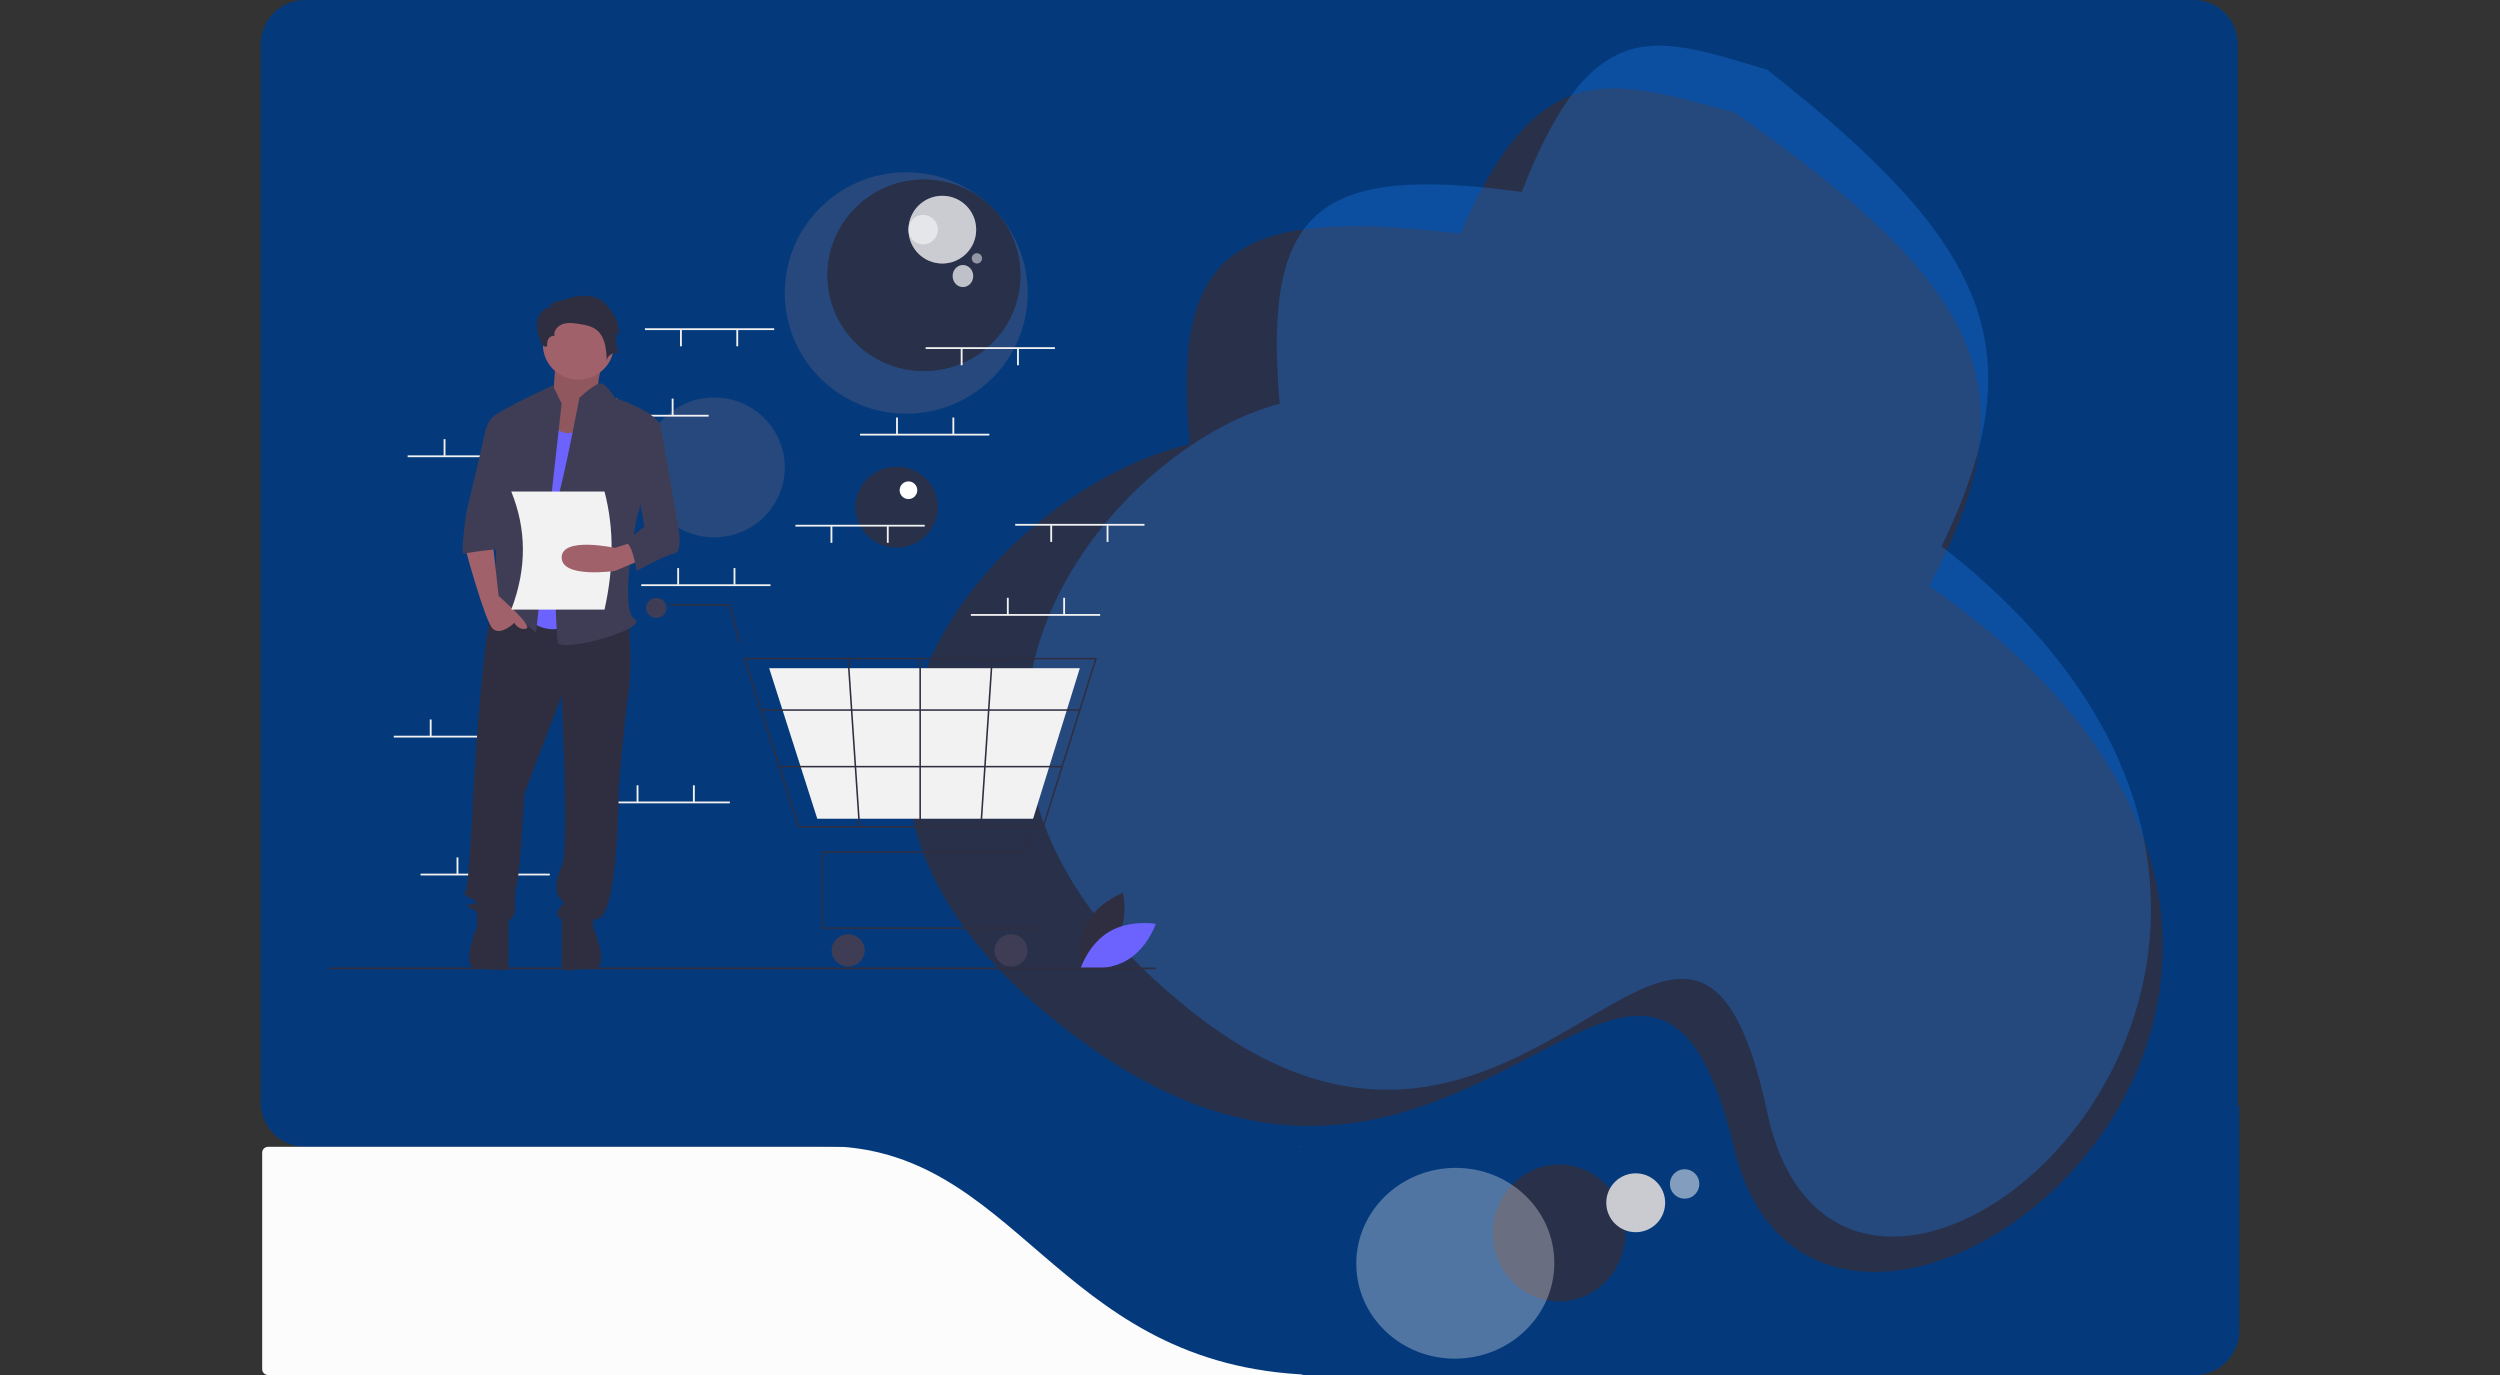 <?xml version="1.0" encoding="UTF-8"?>
<svg xmlns="http://www.w3.org/2000/svg" xmlns:xlink="http://www.w3.org/1999/xlink" width="1400px" height="770px" viewBox="0 0 1200 660" version="1.1">
<rect x="0" y="0" width="1200" height="660" fill="#333333" stroke="none"/>
<defs>
<clipPath id="clip1">
  <path d="M 518 443 L 554.773 443 L 554.773 465 L 518 465 Z M 518 443 "/>
</clipPath>
<clipPath id="clip2">
  <path d="M 157.645 464 L 554.773 464 L 554.773 465.676 L 157.645 465.676 Z M 157.645 464 "/>
</clipPath>
<clipPath id="clip3">
  <path d="M 157.645 142.035 L 554.773 142.035 L 554.773 465.676 L 157.645 465.676 Z M 157.645 142.035 "/>
</clipPath>
<filter id="alpha" filterUnits="objectBoundingBox" x="0%" y="0%" width="100%" height="100%">
  <feColorMatrix type="matrix" in="SourceGraphic" values="0 0 0 0 1 0 0 0 0 1 0 0 0 0 1 0 0 0 1 0"/>
</filter>
<mask id="mask0">
  <g filter="url(#alpha)">
<rect x="0" y="0" width="1200" height="660" style="fill:rgb(0%,0%,0%);fill-opacity:0.102;stroke:none;"/>
  </g>
</mask>
<clipPath id="clip4">
  <rect x="0" y="0" width="1200" height="660"/>
</clipPath>
<g id="surface5" clip-path="url(#clip4)">
<path style=" stroke:none;fill-rule:nonzero;fill:rgb(0%,0%,0%);fill-opacity:1;" d="M 290.875 168.809 C 290.875 168.809 284.395 186.809 288.383 189.578 C 292.367 192.348 274.926 214.969 274.926 214.969 L 253.992 209.43 L 265.453 190.504 C 265.453 190.504 266.949 171.578 266.949 168.809 C 266.949 166.039 290.875 168.809 290.875 168.809 Z M 290.875 168.809 "/>
</g>
<clipPath id="clip5">
  <path d="M 269 437 L 289 437 L 289 465.676 L 269 465.676 Z M 269 437 "/>
</clipPath>
<clipPath id="clip6">
  <path d="M 225 437 L 245 437 L 245 465.676 L 225 465.676 Z M 225 437 "/>
</clipPath>
<clipPath id="clip7">
  <path d="M 257 142.035 L 298 142.035 L 298 174 L 257 174 Z M 257 142.035 "/>
</clipPath>
</defs>
<g id="surface1">
<path style=" stroke:none;fill-rule:nonzero;fill:rgb(1.569%,22.745%,48.235%);fill-opacity:1;" d="M 146.34 0 L 1052.953 0 C 1064.664 0 1074.152 9.492 1074.152 21.199 L 1074.152 529.273 C 1074.152 540.98 1064.664 550.473 1052.953 550.473 L 146.34 550.473 C 134.629 550.473 125.141 540.98 125.141 529.273 L 125.141 21.199 C 125.141 9.492 134.629 0 146.34 0 Z M 146.34 0 "/>
<path style=" stroke:none;fill-rule:nonzero;fill:rgb(1.569%,22.745%,48.235%);fill-opacity:1;" d="M 621.906 530.684 L 1074.859 530.684 L 1074.859 638.801 C 1074.859 650.508 1065.371 660 1053.66 660 L 621.906 660 Z M 621.906 530.684 "/>
<path style=" stroke:none;fill-rule:nonzero;fill:rgb(98.824%,98.824%,98.824%);fill-opacity:1;" d="M 125.848 553.297 C 125.848 551.738 127.109 550.473 128.672 550.473 L 624.027 550.473 C 625.586 550.473 626.852 551.738 626.852 553.297 L 626.852 657.172 C 626.852 658.734 625.586 660 624.027 660 L 128.672 660 C 127.109 660 125.848 658.734 125.848 657.172 Z M 125.848 553.297 "/>
<path style=" stroke:none;fill-rule:nonzero;fill:rgb(1.569%,22.745%,48.235%);fill-opacity:1;" d="M 623.512 550.133 C 545.336 541.355 302.809 550.133 395.309 550.133 C 487.812 550.133 506.254 652.336 623.512 659.645 C 740.766 666.953 701.684 558.906 623.512 550.133 Z M 623.512 550.133 "/>
<path style=" stroke:none;fill-rule:nonzero;fill:rgb(14.902%,28.235%,48.627%);fill-opacity:1;" d="M 493.297 140.621 C 493.297 108.621 467.195 82.676 435 82.676 C 402.805 82.676 376.703 108.621 376.703 140.621 C 376.703 172.621 402.805 198.566 435 198.566 C 467.195 198.566 493.297 172.621 493.297 140.621 Z M 493.297 140.621 "/>
<path style=" stroke:none;fill-rule:nonzero;fill:rgb(14.902%,28.235%,48.627%);fill-opacity:1;" d="M 376.703 224.359 C 376.703 205.82 361.516 190.793 342.785 190.793 C 324.051 190.793 308.863 205.82 308.863 224.359 C 308.863 242.895 324.051 257.922 342.785 257.922 C 361.516 257.922 376.703 242.895 376.703 224.359 Z M 376.703 224.359 "/>
<path style=" stroke:none;fill-rule:nonzero;fill:rgb(15.686%,18.824%,29.02%);fill-opacity:1;" d="M 489.766 132.141 C 489.766 106.773 469.043 86.211 443.48 86.211 C 417.918 86.211 397.195 106.773 397.195 132.141 C 397.195 157.508 417.918 178.074 443.48 178.074 C 469.043 178.074 489.766 157.508 489.766 132.141 Z M 489.766 132.141 "/>
<path style=" stroke:none;fill-rule:nonzero;fill:rgb(15.686%,18.824%,29.02%);fill-opacity:1;" d="M 489.766 132.141 C 489.766 106.773 469.043 86.211 443.48 86.211 C 417.918 86.211 397.195 106.773 397.195 132.141 C 397.195 157.508 417.918 178.074 443.48 178.074 C 469.043 178.074 489.766 157.508 489.766 132.141 Z M 489.766 132.141 "/>
<path style=" stroke:none;fill-rule:nonzero;fill:rgb(15.686%,18.824%,29.02%);fill-opacity:1;" d="M 780.191 591.809 C 780.191 573.66 765.957 558.949 748.395 558.949 C 730.832 558.949 716.594 573.66 716.594 591.809 C 716.594 609.957 730.832 624.668 748.395 624.668 C 765.957 624.668 780.191 609.957 780.191 591.809 Z M 780.191 591.809 "/>
<path style=" stroke:none;fill-rule:nonzero;fill:rgb(78.824%,79.608%,81.961%);fill-opacity:1;" d="M 799.273 577.324 C 799.273 585.129 792.945 591.457 785.141 591.457 C 777.332 591.457 771.008 585.129 771.008 577.324 C 771.008 569.52 777.332 563.191 785.141 563.191 C 792.945 563.191 799.273 569.52 799.273 577.324 Z M 799.273 577.324 "/>
<path style=" stroke:none;fill-rule:nonzero;fill:rgb(15.686%,18.824%,29.02%);fill-opacity:1;" d="M 450.191 243.438 C 450.191 232.703 441.336 224.004 430.406 224.004 C 419.48 224.004 410.621 232.703 410.621 243.438 C 410.621 254.168 419.48 262.871 430.406 262.871 C 441.336 262.871 450.191 254.168 450.191 243.438 Z M 450.191 243.438 "/>
<path style=" stroke:none;fill-rule:nonzero;fill:rgb(100%,100%,100%);fill-opacity:1;" d="M 440.301 235.309 C 440.301 237.652 438.402 239.551 436.059 239.551 C 433.719 239.551 431.82 237.652 431.82 235.309 C 431.82 232.969 433.719 231.07 436.059 231.07 C 438.402 231.07 440.301 232.969 440.301 235.309 Z M 440.301 235.309 "/>
<path style=" stroke:none;fill-rule:nonzero;fill:rgb(100%,100%,100%);fill-opacity:0.702;" d="M 467.152 132.496 C 467.152 135.422 464.938 137.793 462.207 137.793 C 459.473 137.793 457.258 135.422 457.258 132.496 C 457.258 129.566 459.473 127.195 462.207 127.195 C 464.938 127.195 467.152 129.566 467.152 132.496 Z M 467.152 132.496 "/>
<path style=" stroke:none;fill-rule:nonzero;fill:rgb(100%,100%,100%);fill-opacity:0.502;" d="M 471.391 124.016 C 471.391 125.383 470.285 126.488 468.918 126.488 C 467.551 126.488 466.445 125.383 466.445 124.016 C 466.445 122.648 467.551 121.543 468.918 121.543 C 470.285 121.543 471.391 122.648 471.391 124.016 Z M 471.391 124.016 "/>
<path style=" stroke:none;fill-rule:nonzero;fill:rgb(100%,100%,100%);fill-opacity:0.502;" d="M 468.566 110.234 C 468.566 119.211 461.289 126.488 452.312 126.488 C 443.336 126.488 436.059 119.211 436.059 110.234 C 436.059 101.258 443.336 93.984 452.312 93.984 C 461.289 93.984 468.566 101.258 468.566 110.234 Z M 468.566 110.234 "/>
<path style=" stroke:none;fill-rule:nonzero;fill:rgb(100%,100%,100%);fill-opacity:0.502;" d="M 468.566 110.234 C 468.566 119.211 461.289 126.488 452.312 126.488 C 443.336 126.488 436.059 119.211 436.059 110.234 C 436.059 101.258 443.336 93.984 452.312 93.984 C 461.289 93.984 468.566 101.258 468.566 110.234 Z M 468.566 110.234 "/>
<path style=" stroke:none;fill-rule:nonzero;fill:rgb(100%,100%,100%);fill-opacity:0.502;" d="M 450.191 110.234 C 450.191 114.137 447.027 117.301 443.125 117.301 C 439.223 117.301 436.059 114.137 436.059 110.234 C 436.059 106.332 439.223 103.168 443.125 103.168 C 447.027 103.168 450.191 106.332 450.191 110.234 Z M 450.191 110.234 "/>
<path style=" stroke:none;fill-rule:nonzero;fill:rgb(100%,100%,100%);fill-opacity:0.502;" d="M 811.523 574.738 C 807.965 576.344 803.781 574.762 802.176 571.203 C 800.574 567.645 802.156 563.461 805.715 561.855 C 809.27 560.25 813.457 561.836 815.059 565.391 C 816.664 568.949 815.082 573.133 811.523 574.738 Z M 811.523 574.738 "/>
<path style=" stroke:none;fill-rule:nonzero;fill:rgb(100%,100%,100%);fill-opacity:0.302;" d="M 746.023 603.969 C 747.301 629.227 727.082 650.773 700.859 652.098 C 674.637 653.426 652.348 634.027 651.07 608.773 C 649.793 583.52 670.016 561.973 696.234 560.645 C 722.457 559.32 744.746 578.719 746.023 603.969 Z M 746.023 603.969 "/>
<path style=" stroke:none;fill-rule:nonzero;fill:rgb(15.686%,18.824%,29.02%);fill-opacity:1;" d="M 571.168 213.23 C 482.574 233.234 342.277 374.516 523.48 502.766 C 704.688 631.016 790.52 376.457 832.484 551.344 C 874.445 726.234 1207.934 476.648 925.945 281.242 C 976.625 187.301 952.258 137.754 832.484 53.891 C 773.543 38.492 739.398 24.312 700.871 112.188 C 591.887 98.938 562.004 119.723 571.168 213.23 Z M 571.168 213.23 "/>
<path style=" stroke:none;fill-rule:nonzero;fill:rgb(12.549%,49.804%,94.902%);fill-opacity:0.302;" d="M 614.234 193.801 C 534.883 213.93 409.227 356.09 571.523 485.137 C 733.824 614.184 810.699 358.043 848.285 534.016 C 885.871 709.988 1184.559 458.855 932 262.234 C 977.387 167.711 955.566 117.852 848.285 33.469 C 795.492 17.977 764.914 3.711 730.406 92.129 C 632.789 78.797 606.027 99.711 614.234 193.801 Z M 614.234 193.801 "/>
<path style=" stroke:none;fill-rule:nonzero;fill:rgb(18.431%,18.039%,25.49%);fill-opacity:1;" d="M 536.32 450.43 C 530.812 460.402 519.121 464.684 519.121 464.684 C 519.121 464.684 516.363 452.797 521.871 442.824 C 527.379 432.848 539.07 428.566 539.07 428.566 C 539.07 428.566 541.832 440.457 536.32 450.43 Z M 536.32 450.43 "/>
<g clip-path="url(#clip1)" clip-rule="nonzero">
<path style=" stroke:none;fill-rule:nonzero;fill:rgb(42.353%,38.824%,100%);fill-opacity:1;" d="M 532.535 447.148 C 522.59 452.988 518.762 464.594 518.762 464.594 C 518.762 464.594 531.055 466.723 541 460.883 C 550.945 455.043 554.773 443.438 554.773 443.438 C 554.773 443.438 542.48 441.309 532.535 447.148 Z M 532.535 447.148 "/>
</g>
<path style=" stroke:none;fill-rule:nonzero;fill:rgb(94.902%,94.902%,94.902%);fill-opacity:1;" d="M 309.562 157.57 L 371.613 157.57 L 371.613 158.438 L 309.562 158.438 Z M 309.562 157.57 "/>
<path style=" stroke:none;fill-rule:nonzero;fill:rgb(94.902%,94.902%,94.902%);fill-opacity:1;" d="M 326.402 158.219 L 327.289 158.219 L 327.289 166.227 L 326.402 166.227 Z M 326.402 158.219 "/>
<path style=" stroke:none;fill-rule:nonzero;fill:rgb(94.902%,94.902%,94.902%);fill-opacity:1;" d="M 353.441 158.219 L 354.328 158.219 L 354.328 166.227 L 353.441 166.227 Z M 353.441 158.219 "/>
<path style=" stroke:none;fill-rule:nonzero;fill:rgb(94.902%,94.902%,94.902%);fill-opacity:1;" d="M 278.09 199.109 L 340.145 199.109 L 340.145 199.977 L 278.09 199.977 Z M 278.09 199.109 "/>
<path style=" stroke:none;fill-rule:nonzero;fill:rgb(94.902%,94.902%,94.902%);fill-opacity:1;" d="M 322.414 191.32 L 323.301 191.32 L 323.301 199.324 L 322.414 199.324 Z M 322.414 191.32 "/>
<path style=" stroke:none;fill-rule:nonzero;fill:rgb(94.902%,94.902%,94.902%);fill-opacity:1;" d="M 295.379 191.32 L 296.266 191.32 L 296.266 199.324 L 295.379 199.324 Z M 295.379 191.32 "/>
<path style=" stroke:none;fill-rule:nonzero;fill:rgb(94.902%,94.902%,94.902%);fill-opacity:1;" d="M 195.652 218.582 L 257.703 218.582 L 257.703 219.445 L 195.652 219.445 Z M 195.652 218.582 "/>
<path style=" stroke:none;fill-rule:nonzero;fill:rgb(94.902%,94.902%,94.902%);fill-opacity:1;" d="M 239.973 210.793 L 240.859 210.793 L 240.859 218.797 L 239.973 218.797 Z M 239.973 210.793 "/>
<path style=" stroke:none;fill-rule:nonzero;fill:rgb(94.902%,94.902%,94.902%);fill-opacity:1;" d="M 212.938 210.793 L 213.824 210.793 L 213.824 218.797 L 212.938 218.797 Z M 212.938 210.793 "/>
<path style=" stroke:none;fill-rule:nonzero;fill:rgb(94.902%,94.902%,94.902%);fill-opacity:1;" d="M 201.855 419.348 L 263.91 419.348 L 263.91 420.215 L 201.855 420.215 Z M 201.855 419.348 "/>
<path style=" stroke:none;fill-rule:nonzero;fill:rgb(94.902%,94.902%,94.902%);fill-opacity:1;" d="M 246.18 411.562 L 247.066 411.562 L 247.066 419.566 L 246.18 419.566 Z M 246.18 411.562 "/>
<path style=" stroke:none;fill-rule:nonzero;fill:rgb(94.902%,94.902%,94.902%);fill-opacity:1;" d="M 219.141 411.562 L 220.031 411.562 L 220.031 419.566 L 219.141 419.566 Z M 219.141 411.562 "/>
<path style=" stroke:none;fill-rule:nonzero;fill:rgb(94.902%,94.902%,94.902%);fill-opacity:1;" d="M 307.789 280.457 L 369.84 280.457 L 369.84 281.32 L 307.789 281.32 Z M 307.789 280.457 "/>
<path style=" stroke:none;fill-rule:nonzero;fill:rgb(94.902%,94.902%,94.902%);fill-opacity:1;" d="M 352.109 272.668 L 352.996 272.668 L 352.996 280.672 L 352.109 280.672 Z M 352.109 272.668 "/>
<path style=" stroke:none;fill-rule:nonzero;fill:rgb(94.902%,94.902%,94.902%);fill-opacity:1;" d="M 325.074 272.668 L 325.961 272.668 L 325.961 280.672 L 325.074 280.672 Z M 325.074 272.668 "/>
<path style=" stroke:none;fill-rule:nonzero;fill:rgb(94.902%,94.902%,94.902%);fill-opacity:1;" d="M 288.285 384.734 L 350.336 384.734 L 350.336 385.598 L 288.285 385.598 Z M 288.285 384.734 "/>
<path style=" stroke:none;fill-rule:nonzero;fill:rgb(94.902%,94.902%,94.902%);fill-opacity:1;" d="M 332.609 376.945 L 333.496 376.945 L 333.496 384.949 L 332.609 384.949 Z M 332.609 376.945 "/>
<path style=" stroke:none;fill-rule:nonzero;fill:rgb(94.902%,94.902%,94.902%);fill-opacity:1;" d="M 305.57 376.945 L 306.457 376.945 L 306.457 384.949 L 305.57 384.949 Z M 305.57 376.945 "/>
<path style=" stroke:none;fill-rule:nonzero;fill:rgb(94.902%,94.902%,94.902%);fill-opacity:1;" d="M 189.004 353.148 L 251.055 353.148 L 251.055 354.012 L 189.004 354.012 Z M 189.004 353.148 "/>
<path style=" stroke:none;fill-rule:nonzero;fill:rgb(94.902%,94.902%,94.902%);fill-opacity:1;" d="M 233.328 345.359 L 234.211 345.359 L 234.211 353.363 L 233.328 353.363 Z M 233.328 345.359 "/>
<path style=" stroke:none;fill-rule:nonzero;fill:rgb(94.902%,94.902%,94.902%);fill-opacity:1;" d="M 206.289 345.359 L 207.176 345.359 L 207.176 353.363 L 206.289 353.363 Z M 206.289 345.359 "/>
<path style=" stroke:none;fill-rule:nonzero;fill:rgb(18.431%,18.039%,25.49%);fill-opacity:1;" d="M 394.301 445.863 L 499.25 445.863 L 499.25 445.125 L 395.055 445.125 L 395.055 409.375 L 490.426 409.375 L 495.062 399.953 L 494.379 399.637 L 489.953 408.641 L 394.301 408.641 Z M 394.301 445.863 "/>
<path style=" stroke:none;fill-rule:nonzero;fill:rgb(24.706%,23.922%,33.725%);fill-opacity:1;" d="M 485.281 463.922 C 480.902 463.922 477.355 460.457 477.355 456.184 C 477.355 451.906 480.902 448.441 485.281 448.441 C 489.66 448.441 493.211 451.906 493.211 456.184 C 493.211 460.457 489.66 463.922 485.281 463.922 Z M 485.281 463.922 "/>
<path style=" stroke:none;fill-rule:nonzero;fill:rgb(24.706%,23.922%,33.725%);fill-opacity:1;" d="M 407.137 463.922 C 402.758 463.922 399.207 460.457 399.207 456.184 C 399.207 451.906 402.758 448.441 407.137 448.441 C 411.516 448.441 415.062 451.906 415.062 456.184 C 415.062 460.457 411.516 463.922 407.137 463.922 Z M 407.137 463.922 "/>
<path style=" stroke:none;fill-rule:nonzero;fill:rgb(24.706%,23.922%,33.725%);fill-opacity:1;" d="M 315.023 296.602 C 312.312 296.602 310.113 294.457 310.113 291.812 C 310.113 289.164 312.312 287.02 315.023 287.02 C 317.734 287.02 319.93 289.164 319.93 291.812 C 319.93 294.457 317.734 296.602 315.023 296.602 Z M 315.023 296.602 "/>
<path style=" stroke:none;fill-rule:nonzero;fill:rgb(18.431%,18.039%,25.49%);fill-opacity:1;" d="M 383.074 397.215 L 501.039 397.215 L 526.566 315.766 L 356.789 315.766 L 356.945 316.246 Z M 500.48 396.477 L 383.629 396.477 L 357.82 316.504 L 525.543 316.504 Z M 500.48 396.477 "/>
<path style=" stroke:none;fill-rule:nonzero;fill:rgb(94.902%,94.902%,94.902%);fill-opacity:1;" d="M 392.285 392.977 L 495.895 392.977 L 518.316 320.742 L 369.195 320.742 L 369.332 321.168 Z M 392.285 392.977 "/>
<path style=" stroke:none;fill-rule:nonzero;fill:rgb(18.431%,18.039%,25.49%);fill-opacity:1;" d="M 354.676 308.492 L 355.402 308.301 L 350.422 289.969 L 321.441 289.969 L 321.441 290.707 L 349.84 290.707 Z M 354.676 308.492 "/>
<path style=" stroke:none;fill-rule:nonzero;fill:rgb(18.431%,18.039%,25.49%);fill-opacity:1;" d="M 365.273 340.457 L 518.316 340.457 L 518.316 341.195 L 365.273 341.195 Z M 365.273 340.457 "/>
<path style=" stroke:none;fill-rule:nonzero;fill:rgb(18.431%,18.039%,25.49%);fill-opacity:1;" d="M 374.039 367.613 L 509.805 367.613 L 509.805 368.352 L 374.039 368.352 Z M 374.039 367.613 "/>
<path style=" stroke:none;fill-rule:nonzero;fill:rgb(18.431%,18.039%,25.49%);fill-opacity:1;" d="M 441.301 316.137 L 442.055 316.137 L 442.055 396.848 L 441.301 396.848 Z M 441.301 316.137 "/>
<path style=" stroke:none;fill-rule:nonzero;fill:rgb(18.431%,18.039%,25.49%);fill-opacity:1;" d="M 407.496 316.113 L 412.918 396.82 L 412.164 396.871 L 406.742 316.16 Z M 407.496 316.113 "/>
<path style=" stroke:none;fill-rule:nonzero;fill:rgb(18.431%,18.039%,25.49%);fill-opacity:1;" d="M 475.844 316.109 L 476.598 316.16 L 471.211 396.871 L 470.457 396.824 Z M 475.844 316.109 "/>
<g clip-path="url(#clip2)" clip-rule="nonzero">
<path style=" stroke:none;fill-rule:nonzero;fill:rgb(18.431%,18.039%,25.49%);fill-opacity:1;" d="M 157.645 464.387 L 554.773 464.387 L 554.773 465.254 L 157.645 465.254 Z M 157.645 464.387 "/>
</g>
<path style=" stroke:none;fill-rule:nonzero;fill:rgb(62.745%,38.039%,41.569%);fill-opacity:1;" d="M 290.875 168.809 C 290.875 168.809 284.395 186.809 288.383 189.578 C 292.367 192.348 274.926 214.969 274.926 214.969 L 253.992 209.43 L 265.453 190.504 C 265.453 190.504 266.949 171.578 266.949 168.809 C 266.949 166.039 290.875 168.809 290.875 168.809 Z M 290.875 168.809 "/>
<g clip-path="url(#clip3)" clip-rule="nonzero">
<use xlink:href="#surface5" mask="url(#mask0)"/>
</g>
<path style=" stroke:none;fill-rule:nonzero;fill:rgb(18.431%,18.039%,25.49%);fill-opacity:1;" d="M 301.75 297.133 C 301.75 297.133 303.641 320.215 301.75 332.215 C 299.859 344.219 297.02 377.453 297.02 377.453 C 297.02 377.453 297.02 440.23 286.617 441.156 C 276.215 442.078 268.648 443 267.703 439.309 C 266.758 435.617 272.434 433.77 269.598 431.922 C 266.758 430.078 265.812 423.613 269.598 416.227 C 273.379 408.844 269.598 334.062 269.598 334.062 L 251.629 381.145 C 251.629 381.145 249.734 419.922 247.844 425.461 C 245.953 431 249.734 441.156 243.117 442.078 C 236.496 443 228.93 437.461 225.148 435.617 C 221.363 433.77 230.82 433.77 228.93 432.848 C 227.039 431.922 221.367 429.152 223.258 428.23 C 225.148 427.309 227.039 382.992 227.039 382.992 C 227.039 382.992 232.242 288.363 238.859 284.672 C 245.48 280.977 249.734 287.34 249.734 287.34 Z M 301.75 297.133 "/>
<g clip-path="url(#clip5)" clip-rule="nonzero">
<path style=" stroke:none;fill-rule:nonzero;fill:rgb(18.431%,18.039%,25.49%);fill-opacity:1;" d="M 284.727 437.461 L 284.727 444.848 C 284.727 444.848 293.238 464.926 284.727 464.926 C 276.215 464.926 269.598 467.004 269.598 464.234 L 269.598 439.309 Z M 284.727 437.461 "/>
</g>
<g clip-path="url(#clip6)" clip-rule="nonzero">
<path style=" stroke:none;fill-rule:nonzero;fill:rgb(18.431%,18.039%,25.49%);fill-opacity:1;" d="M 228.93 437.449 L 228.93 444.836 C 228.93 444.836 220.418 464.91 228.93 464.91 C 237.441 464.91 244.062 466.992 244.062 464.223 L 244.062 439.297 Z M 228.93 437.449 "/>
</g>
<path style=" stroke:none;fill-rule:nonzero;fill:rgb(62.745%,38.039%,41.569%);fill-opacity:1;" d="M 277.633 182.195 C 268.234 182.195 260.613 174.754 260.613 165.574 C 260.613 156.398 268.234 148.957 277.633 148.957 C 287.035 148.957 294.656 156.398 294.656 165.574 C 294.656 174.754 287.035 182.195 277.633 182.195 Z M 277.633 182.195 "/>
<path style=" stroke:none;fill-rule:nonzero;fill:rgb(42.353%,38.824%,100%);fill-opacity:1;" d="M 282.836 196.504 C 282.836 196.504 278.105 210.352 270.543 207.582 L 262.977 204.812 L 249.734 293.441 C 249.734 293.441 260.141 308.211 275.27 298.98 C 290.402 289.75 282.836 196.504 282.836 196.504 Z M 282.836 196.504 "/>
<path style=" stroke:none;fill-rule:nonzero;fill:rgb(24.706%,23.922%,33.725%);fill-opacity:1;" d="M 269.598 193.734 L 265.34 184.965 C 265.34 184.965 240.277 196.504 236.496 200.195 C 232.715 203.891 232.715 209.43 232.715 209.43 L 239.332 232.508 C 239.332 232.508 237.441 283.285 237.441 285.133 C 237.441 286.977 230.82 297.133 235.551 293.441 C 240.277 289.75 241.227 286.055 245.008 291.594 C 248.789 297.133 257.301 303.598 257.301 303.598 Z M 269.598 193.734 "/>
<path style=" stroke:none;fill-rule:nonzero;fill:rgb(62.745%,38.039%,41.569%);fill-opacity:1;" d="M 236.496 260.207 L 239.332 286.055 C 239.332 286.055 256.355 300.828 252.574 301.75 C 248.789 302.672 246.898 298.98 246.898 298.98 C 246.898 298.98 240.277 305.441 236.496 301.75 C 232.715 298.059 223.258 262.977 223.258 262.977 Z M 236.496 260.207 "/>
<g clip-path="url(#clip7)" clip-rule="nonzero">
<path style=" stroke:none;fill-rule:nonzero;fill:rgb(18.431%,18.039%,25.49%);fill-opacity:1;" d="M 277.27 142.09 C 281.043 141.957 285.082 141.895 288.266 143.879 C 289.73 144.875 291.012 146.102 292.066 147.512 C 295.164 151.336 297.84 156.145 296.691 160.891 L 295.352 160.383 C 295.352 161.648 295.641 162.898 296.195 164.043 C 296.008 163.508 295.379 164.375 295.547 164.914 L 297.02 169.629 C 294.598 168.762 291.586 170.52 291.219 173.008 C 291.051 167.531 290.469 161.25 285.918 158.043 C 283.621 156.422 280.715 155.93 277.922 155.492 C 275.34 155.086 272.637 154.699 270.168 155.531 C 267.695 156.359 265.594 158.824 266.152 161.316 C 265.016 160.934 263.742 161.707 263.18 162.746 C 262.617 163.785 262.586 165.012 262.57 166.188 C 261.355 167.027 259.973 165.363 259.477 163.996 C 258.316 160.781 257.285 157.363 257.91 154.012 C 258.535 150.66 261.332 147.457 264.824 147.445 C 264.398 146.992 264.172 146.395 264.191 145.781 L 267.07 145.543 C 266.34 145.441 265.668 145.098 265.168 144.566 C 266.324 145.805 275.402 142.156 277.27 142.09 Z M 277.27 142.09 "/>
</g>
<path style=" stroke:none;fill-rule:nonzero;fill:rgb(24.706%,23.922%,33.725%);fill-opacity:1;" d="M 278.105 190.965 C 278.105 190.965 285.805 183.598 288.574 184.051 C 291.348 184.5 295.129 190.965 295.129 190.965 C 295.129 190.965 317.824 198.352 316.879 205.734 C 315.934 213.121 305.531 249.125 305.531 249.125 C 305.531 249.125 297.02 292.52 304.586 297.133 C 312.152 301.75 268.648 313.75 267.703 308.211 C 266.758 302.672 264.867 247.281 267.703 238.973 C 270.543 230.664 278.105 190.965 278.105 190.965 Z M 278.105 190.965 "/>
<path style=" stroke:none;fill-rule:nonzero;fill:rgb(24.706%,23.922%,33.725%);fill-opacity:1;" d="M 245.008 205.734 L 233.312 205.734 C 233.312 205.734 225.148 240.816 224.203 244.512 C 223.258 248.203 221.363 265.746 222.312 265.746 C 223.258 265.746 242.172 262.051 242.172 264.82 Z M 245.008 205.734 "/>
<path style=" stroke:none;fill-rule:nonzero;fill:rgb(94.902%,94.902%,94.902%);fill-opacity:1;" d="M 245.402 292.609 L 290.168 292.609 C 294.539 272.992 294.902 254.039 290.168 235.93 L 245.402 235.93 C 252.629 253.711 253.078 272.535 245.402 292.609 Z M 245.402 292.609 "/>
<path style=" stroke:none;fill-rule:nonzero;fill:rgb(62.745%,38.039%,41.569%);fill-opacity:1;" d="M 308.367 268.516 L 295.129 274.055 C 295.129 274.055 269.598 277.746 269.598 267.59 C 269.598 257.438 295.129 262.977 295.129 262.977 L 303.641 260.32 Z M 308.367 268.516 "/>
<path style=" stroke:none;fill-rule:nonzero;fill:rgb(24.706%,23.922%,33.725%);fill-opacity:1;" d="M 305.531 200.195 L 316.879 202.965 L 325.391 251.898 C 325.391 251.898 328.227 264.82 323.5 265.746 C 318.77 266.668 305.531 274.055 305.531 274.055 C 305.531 274.055 303.641 260.207 299.859 260.207 L 309.316 252.82 L 303.641 220.508 Z M 305.531 200.195 "/>
<path style=" stroke:none;fill-rule:nonzero;fill:rgb(94.902%,94.902%,94.902%);fill-opacity:1;" d="M 466.02 294.734 L 528.07 294.734 L 528.07 295.598 L 466.02 295.598 Z M 466.02 294.734 "/>
<path style=" stroke:none;fill-rule:nonzero;fill:rgb(94.902%,94.902%,94.902%);fill-opacity:1;" d="M 510.344 286.945 L 511.23 286.945 L 511.23 294.949 L 510.344 294.949 Z M 510.344 286.945 "/>
<path style=" stroke:none;fill-rule:nonzero;fill:rgb(94.902%,94.902%,94.902%);fill-opacity:1;" d="M 483.305 286.945 L 484.191 286.945 L 484.191 294.949 L 483.305 294.949 Z M 483.305 286.945 "/>
<path style=" stroke:none;fill-rule:nonzero;fill:rgb(94.902%,94.902%,94.902%);fill-opacity:1;" d="M 444.301 166.656 L 506.352 166.656 L 506.352 167.523 L 444.301 167.523 Z M 444.301 166.656 "/>
<path style=" stroke:none;fill-rule:nonzero;fill:rgb(94.902%,94.902%,94.902%);fill-opacity:1;" d="M 461.145 167.305 L 462.031 167.305 L 462.031 175.312 L 461.145 175.312 Z M 461.145 167.305 "/>
<path style=" stroke:none;fill-rule:nonzero;fill:rgb(94.902%,94.902%,94.902%);fill-opacity:1;" d="M 488.18 167.305 L 489.066 167.305 L 489.066 175.312 L 488.18 175.312 Z M 488.18 167.305 "/>
<path style=" stroke:none;fill-rule:nonzero;fill:rgb(94.902%,94.902%,94.902%);fill-opacity:1;" d="M 381.809 251.898 L 443.859 251.898 L 443.859 252.762 L 381.809 252.762 Z M 381.809 251.898 "/>
<path style=" stroke:none;fill-rule:nonzero;fill:rgb(94.902%,94.902%,94.902%);fill-opacity:1;" d="M 398.648 252.547 L 399.535 252.547 L 399.535 260.551 L 398.648 260.551 Z M 398.648 252.547 "/>
<path style=" stroke:none;fill-rule:nonzero;fill:rgb(94.902%,94.902%,94.902%);fill-opacity:1;" d="M 425.688 252.547 L 426.574 252.547 L 426.574 260.551 L 425.688 260.551 Z M 425.688 252.547 "/>
<path style=" stroke:none;fill-rule:nonzero;fill:rgb(94.902%,94.902%,94.902%);fill-opacity:1;" d="M 487.293 251.465 L 549.348 251.465 L 549.348 252.332 L 487.293 252.332 Z M 487.293 251.465 "/>
<path style=" stroke:none;fill-rule:nonzero;fill:rgb(94.902%,94.902%,94.902%);fill-opacity:1;" d="M 504.137 252.113 L 505.023 252.113 L 505.023 260.121 L 504.137 260.121 Z M 504.137 252.113 "/>
<path style=" stroke:none;fill-rule:nonzero;fill:rgb(94.902%,94.902%,94.902%);fill-opacity:1;" d="M 531.176 252.113 L 532.059 252.113 L 532.059 260.121 L 531.176 260.121 Z M 531.176 252.113 "/>
<path style=" stroke:none;fill-rule:nonzero;fill:rgb(94.902%,94.902%,94.902%);fill-opacity:1;" d="M 412.832 208.195 L 474.883 208.195 L 474.883 209.062 L 412.832 209.062 Z M 412.832 208.195 "/>
<path style=" stroke:none;fill-rule:nonzero;fill:rgb(94.902%,94.902%,94.902%);fill-opacity:1;" d="M 457.156 200.406 L 458.043 200.406 L 458.043 208.414 L 457.156 208.414 Z M 457.156 200.406 "/>
<path style=" stroke:none;fill-rule:nonzero;fill:rgb(94.902%,94.902%,94.902%);fill-opacity:1;" d="M 430.117 200.406 L 431.004 200.406 L 431.004 208.414 L 430.117 208.414 Z M 430.117 200.406 "/>
</g>
</svg>
